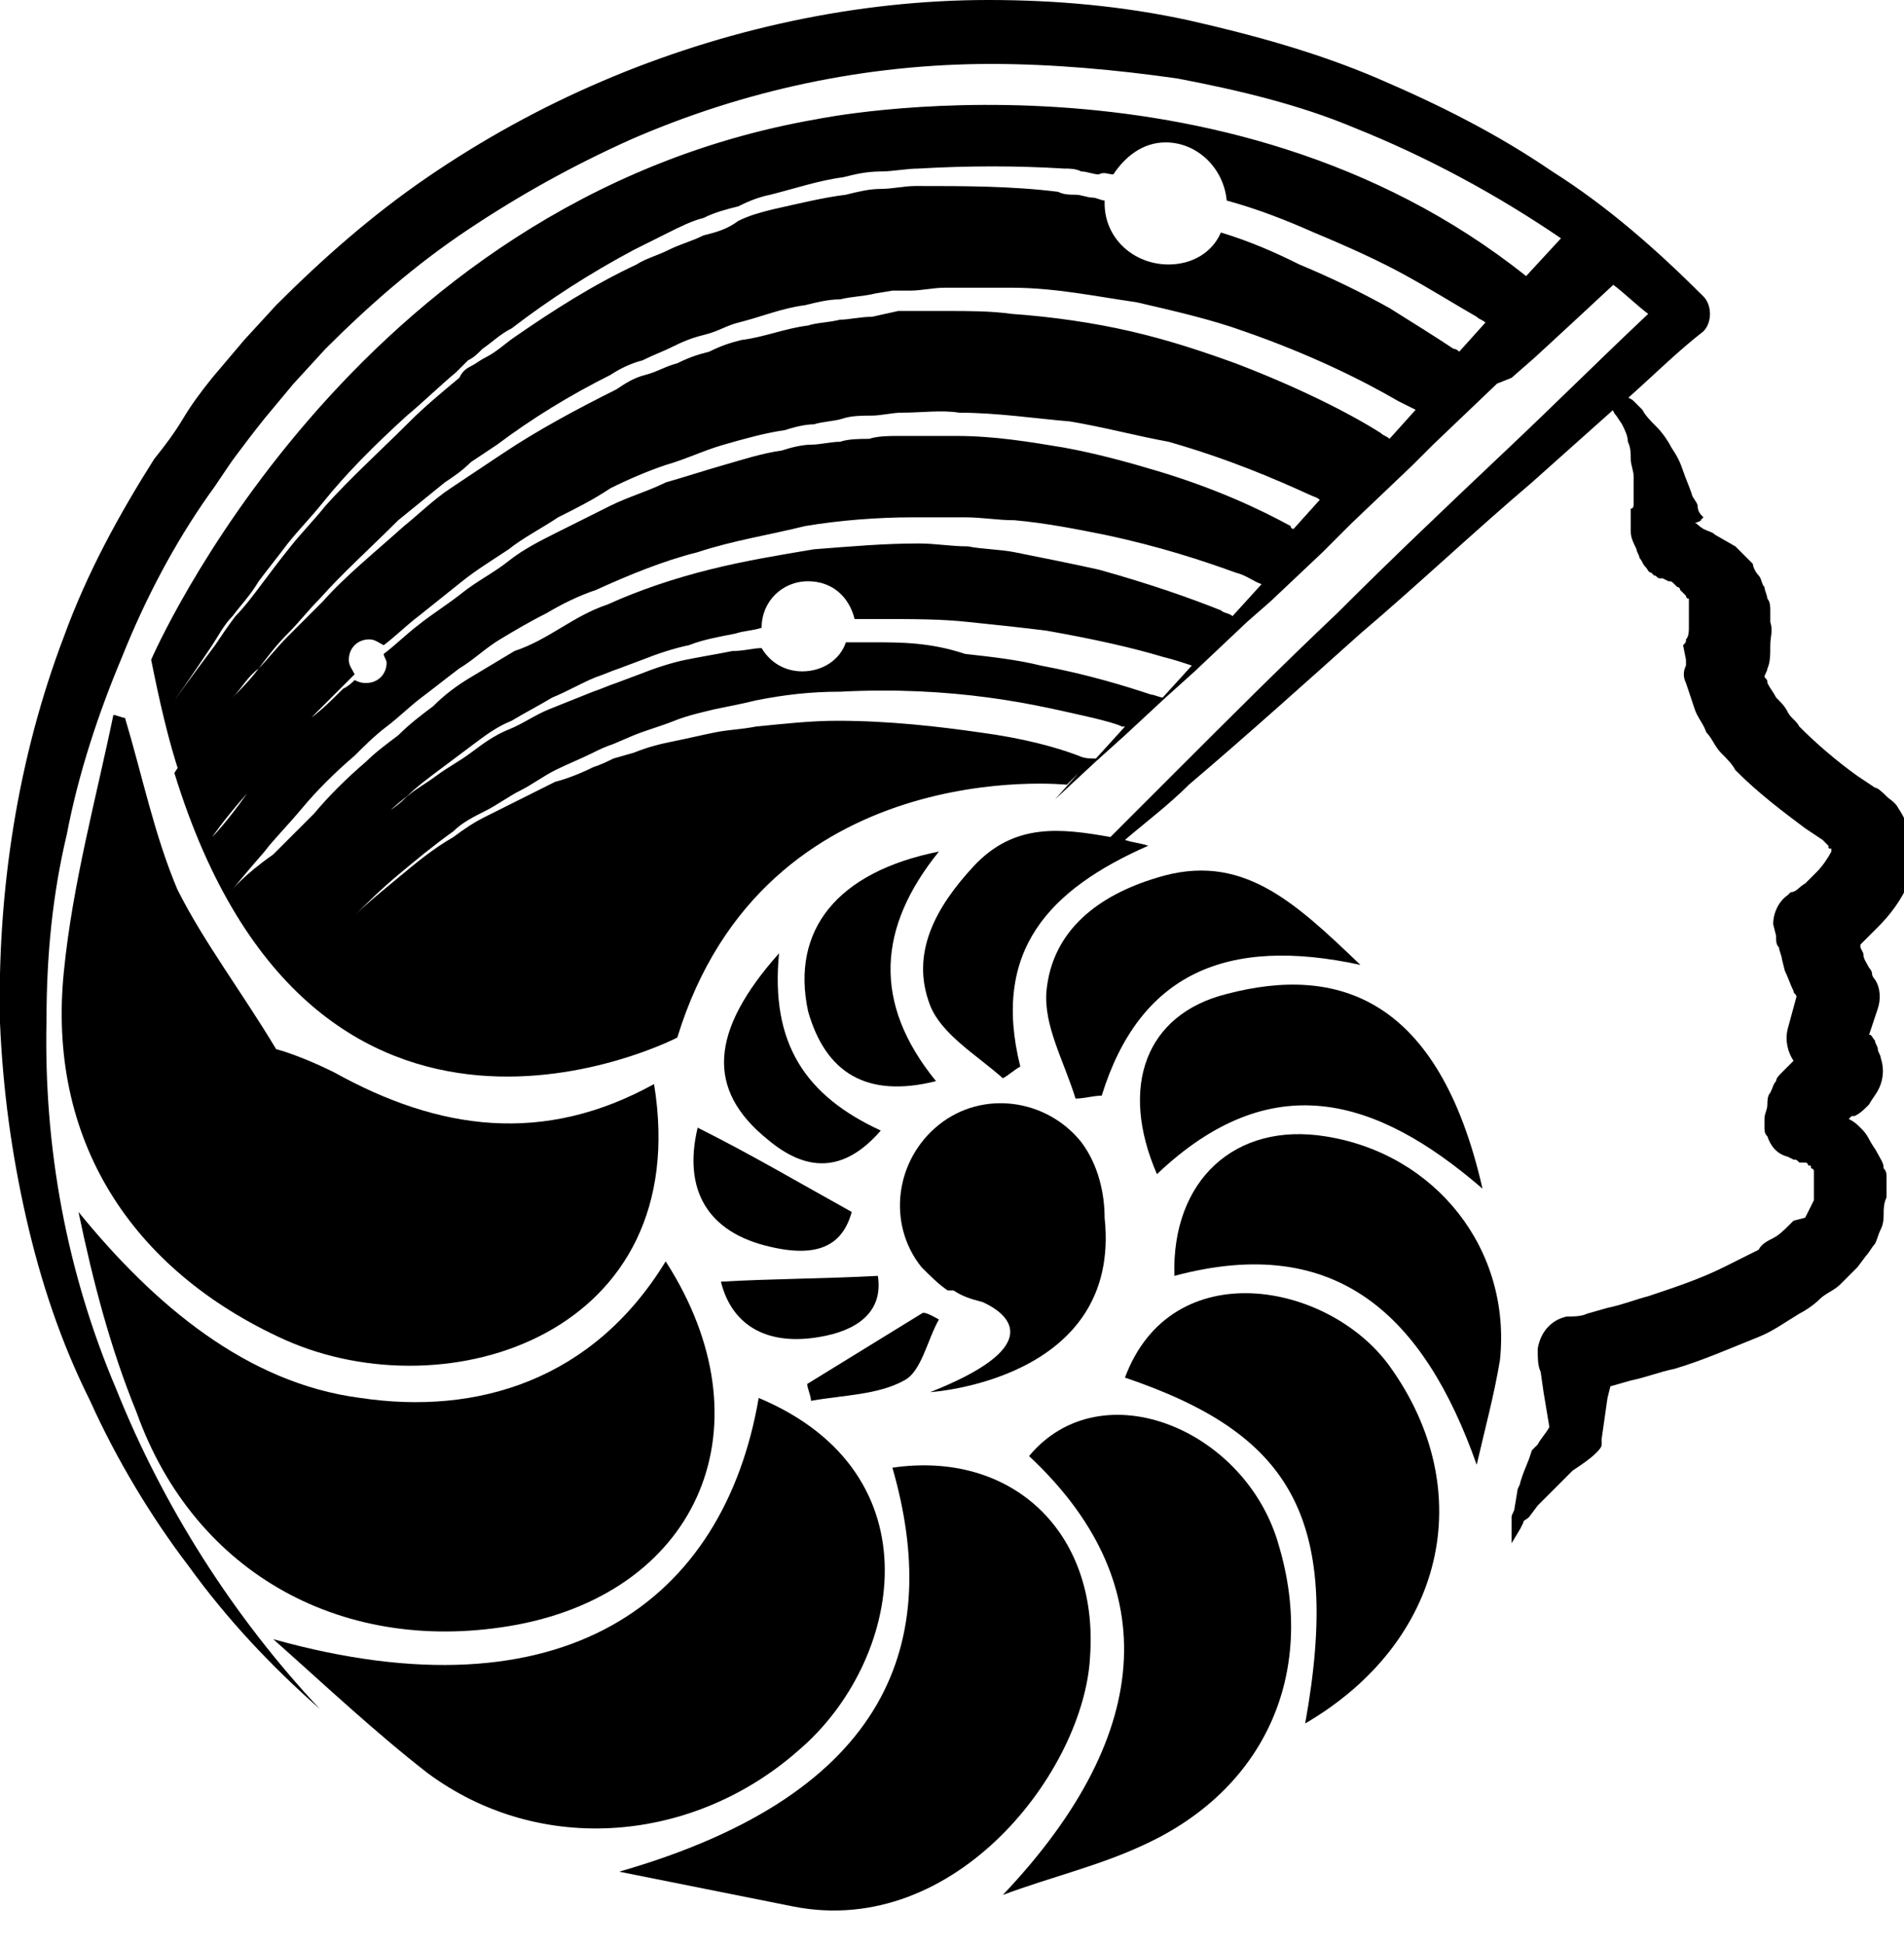 <?xml version="1.0" encoding="utf-8"?>
<!-- Generator: Adobe Illustrator 21.0.0, SVG Export Plug-In . SVG Version: 6.00 Build 0)  -->
<svg version="1.1" id="Слой_1" xmlns="http://www.w3.org/2000/svg" xmlns:xlink="http://www.w3.org/1999/xlink" x="0px" y="0px"
	 viewBox="0 0 65.5 66.9" style="enable-background:new 0 0 65.5 66.9;" xml:space="preserve">
<g>
	<path d="M1.6,35.1c0-2.2,0.2-4.3,0.7-6.4c0.4-2.1,1.1-4.2,1.9-6.1c0.8-2,1.8-3.9,3-5.6c0.3-0.4,0.6-0.9,0.9-1.3
		c0.3-0.4,0.6-0.8,1-1.3l1-1.2l1.1-1.2c1.5-1.5,3.1-2.9,4.9-4.1c1.8-1.2,3.6-2.2,5.6-3.1c3.9-1.7,8.1-2.6,12.4-2.6
		c2.1,0,4.3,0.2,6.4,0.5c2.1,0.4,4.2,0.9,6.1,1.7c2.5,1,4.9,2.3,7.1,3.8l-1.2,1.3C42.1,1.2,28.1,4.1,28.1,4.1
		C12,6.9,5.2,22.7,5.2,22.7c0.3,1.5,0.6,2.8,1,4c0.1-0.1,0.6-0.7,1.3-1.7C7.6,24.7,7.8,24.4,8,24c0.3-0.3,0.5-0.7,0.9-1
		c0.3-0.4,0.6-0.8,1-1.2c0.4-0.4,0.7-0.8,1.1-1.2c0.8-0.9,1.7-1.7,2.7-2.7c0.5-0.4,1.1-0.9,1.6-1.3c0.3-0.2,0.6-0.4,0.9-0.7
		c0.3-0.2,0.6-0.4,0.9-0.6c1.2-0.9,2.5-1.7,3.9-2.4c0.3-0.2,0.7-0.4,1.1-0.5c0.4-0.2,0.7-0.3,1.1-0.5c0.4-0.2,0.7-0.3,1.1-0.4
		c0.4-0.1,0.7-0.3,1.1-0.4c0.8-0.2,1.5-0.5,2.3-0.6c0.4-0.1,0.8-0.2,1.2-0.2c0.4-0.1,0.8-0.1,1.2-0.2l0.6-0.1l0.6,0
		c0.4,0,0.8-0.1,1.2-0.1c0.8,0,1.5,0,2.3,0c1.5,0,2.9,0.3,4.3,0.5c1.3,0.3,2.6,0.6,3.7,1c2.3,0.8,4.1,1.7,5.3,2.4
		c0.2,0.1,0.4,0.2,0.6,0.3l-0.9,1c-0.1-0.1-0.2-0.1-0.3-0.2c-1.1-0.7-2.9-1.6-5-2.4c-1.1-0.4-2.3-0.8-3.6-1.1
		c-1.3-0.3-2.7-0.5-4.1-0.6c-0.7-0.1-1.5-0.1-2.2-0.1c-0.4,0-0.7,0-1.1,0l-0.6,0L30,10.9c-0.4,0-0.8,0.1-1.1,0.1
		c-0.4,0.1-0.8,0.1-1.1,0.2c-0.8,0.1-1.5,0.4-2.3,0.5c-0.4,0.1-0.7,0.2-1.1,0.4c-0.4,0.1-0.7,0.2-1.1,0.4c-0.4,0.1-0.7,0.3-1.1,0.4
		c-0.4,0.1-0.7,0.3-1,0.5c-1.4,0.7-2.7,1.4-3.9,2.2c-0.3,0.2-0.6,0.4-0.9,0.6c-0.3,0.2-0.6,0.4-0.9,0.6c-0.6,0.4-1.1,0.9-1.6,1.3
		c-1,0.9-2,1.7-2.8,2.6c-0.4,0.4-0.8,0.8-1.2,1.2c-0.4,0.4-0.7,0.8-1,1.1c-0.3,0.4-0.6,0.7-0.9,1c-0.3,0.3-0.5,0.6-0.7,0.9
		c-0.7,0.9-1.2,1.5-1.3,1.7c4.8,15.6,17.3,9.1,17.3,9.1c3-9.8,13.4-8.7,13.4-8.7l0.4-0.4l-0.8,0.9l1.4-1.3l1-0.9l1.4-1.3l1-0.9
		l1.8-1.7l0.8-0.7l1.8-1.7l1-1l2.1-2l0.7-0.7l2.2-2.1L52,13l0.8-0.7l1.3-1.2c0,0,0,0,0,0l1.4-1.3c0.4,0.3,0.8,0.7,1.2,1
		c-1.7,1.6-3.3,3.2-5,4.8c-1.9,1.8-3.8,3.6-5.7,5.5c-1.9,1.8-3.8,3.7-5.6,5.5c-0.7,0.7-1.5,1.5-2.2,2.2c-1.7-0.3-3.3-0.5-4.7,1
		c-1.3,1.4-2.2,3-1.5,4.8c0.4,1,1.6,1.7,2.5,2.5c0.2-0.1,0.4-0.3,0.6-0.4c-1-4,1-6.1,4.4-7.6c-0.3-0.1-0.5-0.1-0.8-0.2
		c0.7-0.6,1.5-1.2,2.2-1.9c2-1.7,4-3.5,5.9-5.2c2-1.7,3.9-3.5,5.9-5.2c0.9-0.8,1.9-1.7,2.8-2.5c0.2-0.1,0.3-0.3,0.5-0.4
		c0.9-0.8,1.7-1.6,2.6-2.3c0,0,0,0,0,0c0.3-0.3,0.3-0.9,0-1.2l0,0c-1.6-1.6-3.3-3.1-5.2-4.3c-1.9-1.3-3.9-2.3-6-3.2
		c-2.1-0.9-4.3-1.5-6.5-2C38.6,0.2,36.3,0,34,0c-4.5,0-9.1,1-13.3,2.8c-2.1,0.9-4.1,2-6,3.3c-1.9,1.3-3.6,2.8-5.2,4.4l-1.1,1.2
		l-1.1,1.3c-0.4,0.5-0.7,0.9-1,1.4c-0.3,0.5-0.6,0.9-1,1.4c-1.2,1.9-2.3,3.9-3.1,6.1C0.6,26.1-0.1,30.7,0,35.2
		c0.1,2.3,0.4,4.5,0.9,6.7c0.5,2.2,1.2,4.3,2.2,6.3c0.9,2,2.1,4,3.4,5.7c1.3,1.8,2.8,3.4,4.5,4.9c-3-3.2-5.4-7-7-11
		C2.3,43.8,1.5,39.5,1.6,35.1z M50,12c-0.6-0.4-1.4-0.9-2.2-1.4c-0.9-0.5-1.9-1-3.1-1.5C43.9,8.7,43,8.3,42,8
		c-0.3,0.7-1,1.1-1.8,1.1C39,9.1,38,8.2,38,7c0,0,0,0,0-0.1c-0.1,0-0.3-0.1-0.4-0.1c-0.2,0-0.4-0.1-0.6-0.1c-0.2,0-0.4,0-0.6-0.1
		c-1.6-0.2-3.2-0.2-4.9-0.2c-0.4,0-0.8,0.1-1.2,0.1c-0.4,0-0.8,0.1-1.2,0.2c-0.8,0.1-1.6,0.3-2.5,0.5c-0.4,0.1-0.8,0.2-1.2,0.4
		C25,7.9,24.6,8,24.2,8.1c-0.4,0.2-0.8,0.3-1.2,0.5c-0.4,0.2-0.8,0.3-1.1,0.5c-1.5,0.7-2.9,1.6-4.2,2.5c-0.3,0.2-0.6,0.5-1,0.7
		c-0.2,0.1-0.3,0.2-0.5,0.3c-0.2,0.1-0.3,0.2-0.4,0.4c-0.6,0.5-1.2,1-1.7,1.5c-1,1-2.1,2-2.9,2.9c-0.4,0.5-0.8,0.9-1.2,1.4
		c-0.4,0.5-0.7,0.9-1,1.3c-0.3,0.4-0.6,0.8-0.9,1.1c-0.3,0.4-0.5,0.7-0.7,1c-0.9,1.2-1.4,1.9-1.4,1.9s0.5-0.7,1.3-1.9
		c0.2-0.3,0.4-0.7,0.7-1c0.3-0.4,0.6-0.7,0.9-1.2c0.3-0.4,0.7-0.9,1-1.3c0.4-0.5,0.8-0.9,1.2-1.4c0.8-1,1.8-2,2.9-3
		c0.6-0.5,1.1-1,1.7-1.5c0.1-0.1,0.3-0.3,0.4-0.4c0.2-0.1,0.3-0.2,0.5-0.4c0.3-0.2,0.6-0.5,1-0.7c1.3-1,2.7-1.9,4.2-2.7
		c0.4-0.2,0.8-0.4,1.2-0.6c0.4-0.2,0.8-0.4,1.2-0.5c0.4-0.2,0.8-0.3,1.2-0.4C25.6,7,26,6.8,26.5,6.7c0.8-0.2,1.7-0.5,2.5-0.6
		c0.4-0.1,0.8-0.2,1.3-0.2c0.4,0,0.9-0.1,1.3-0.1c1.7-0.1,3.4-0.1,5,0c0.2,0,0.4,0,0.6,0.1c0.2,0,0.4,0.1,0.6,0.1
		C38,5.9,38.1,6,38.3,6c0.4-0.6,1-1.1,1.8-1.1c1.1,0,2,0.9,2.1,2c1.1,0.3,2.1,0.7,3,1.1c1.2,0.5,2.3,1,3.2,1.5
		c0.9,0.5,1.7,1,2.4,1.4c0.1,0.1,0.2,0.1,0.3,0.2l-0.9,1C50.2,12.1,50.1,12,50,12z M8.5,27.3c0.2-0.2,0.4-0.5,0.6-0.8
		c0.2-0.3,0.5-0.6,0.8-0.9c0.3-0.3,0.6-0.7,0.9-1c0.3-0.3,0.7-0.7,1.1-1.1c0.1-0.1,0.2-0.2,0.3-0.3C12.1,23,12,22.9,12,22.7
		c0-0.4,0.3-0.7,0.7-0.7c0.2,0,0.3,0.1,0.5,0.2c0.4-0.3,0.8-0.7,1.2-1c0.5-0.4,1-0.8,1.5-1.2c0.5-0.4,1-0.7,1.6-1.1
		c0.5-0.4,1.1-0.7,1.7-1.1c0.6-0.3,1.2-0.6,1.8-1c0.6-0.3,1.3-0.6,1.9-0.8c0.7-0.2,1.3-0.5,2-0.7c0.7-0.2,1.4-0.4,2.1-0.5
		c0.3-0.1,0.7-0.2,1-0.2c0.3-0.1,0.7-0.1,1-0.2c0.3-0.1,0.7-0.1,1-0.1c0.3,0,0.7-0.1,1-0.1c0.7,0,1.4-0.1,2,0c1.3,0,2.6,0.2,3.8,0.3
		c1.2,0.2,2.3,0.5,3.4,0.7c2.1,0.6,3.7,1.3,4.8,1.8c0.2,0.1,0.3,0.1,0.4,0.2l-0.9,1c0,0-0.1,0-0.1-0.1c-1.1-0.6-2.6-1.3-4.6-1.9
		c-1-0.3-2.1-0.6-3.2-0.8c-1.2-0.2-2.4-0.4-3.7-0.4c-0.6,0-1.3,0-2,0c-0.3,0-0.7,0-1,0.1c-0.3,0-0.7,0-1,0.1c-0.3,0-0.7,0.1-1,0.1
		c-0.3,0-0.7,0.1-1,0.2c-0.7,0.1-1.3,0.3-2,0.5c-0.7,0.2-1.3,0.4-2,0.6c-0.6,0.3-1.3,0.5-1.9,0.8c-0.6,0.3-1.2,0.6-1.8,0.9
		c-0.6,0.3-1.2,0.6-1.7,1c-0.5,0.4-1.1,0.7-1.6,1.1c-0.5,0.4-1,0.7-1.5,1.1c-0.4,0.3-0.8,0.7-1.2,1c0,0.1,0.1,0.2,0.1,0.3
		c0,0.4-0.3,0.7-0.7,0.7c-0.1,0-0.2,0-0.4-0.1c-0.1,0.1-0.2,0.2-0.4,0.3c-0.4,0.4-0.7,0.7-1.1,1c-0.3,0.3-0.6,0.7-0.9,1
		c-0.3,0.3-0.6,0.6-0.8,0.9C8.9,26.8,8.7,27.1,8.5,27.3c-0.7,1-1.2,1.5-1.2,1.5S7.7,28.2,8.5,27.3z M8,30.6c0,0,0.4-0.5,1.1-1.3
		c0.3-0.4,0.8-0.9,1.3-1.5c0.5-0.6,1.1-1.2,1.8-1.8c0.3-0.3,0.7-0.7,1.1-1c0.4-0.3,0.8-0.7,1.2-1c0.4-0.3,0.9-0.7,1.3-1
		c0.5-0.3,0.9-0.7,1.4-1c0.5-0.3,1-0.6,1.6-0.9c0.5-0.3,1.1-0.6,1.7-0.8c1.1-0.5,2.3-1,3.5-1.3c1.2-0.4,2.5-0.6,3.7-0.9
		c1.2-0.2,2.5-0.3,3.7-0.3c0.6,0,1.2,0,1.8,0c0.6,0,1.1,0.1,1.7,0.1c1.1,0.1,2.1,0.3,3.1,0.5c1.9,0.4,3.4,0.9,4.5,1.3
		c0.4,0.1,0.6,0.3,0.9,0.4l-1,1.1c-0.1-0.1-0.3-0.1-0.4-0.2c-1-0.4-2.4-0.9-4.2-1.4c-0.9-0.2-1.9-0.4-2.9-0.6
		c-0.5-0.1-1.1-0.1-1.6-0.2c-0.6,0-1.1-0.1-1.7-0.1c-1.2,0-2.3,0.1-3.6,0.2c-1.2,0.2-2.4,0.4-3.6,0.7c-1.2,0.3-2.4,0.7-3.5,1.2
		c-0.6,0.2-1.1,0.5-1.6,0.8c-0.5,0.3-1,0.6-1.6,0.8c-0.5,0.3-1,0.6-1.5,0.9c-0.5,0.3-0.9,0.6-1.3,1c-0.4,0.3-0.8,0.6-1.2,1
		c-0.4,0.3-0.8,0.6-1.1,0.9c-0.7,0.6-1.3,1.2-1.8,1.8c-0.5,0.5-1,1-1.4,1.4C8.4,30.1,8,30.6,8,30.6z M9.2,32.4c0,0,0.3-0.4,1-1.2
		c0.3-0.4,0.7-0.8,1.2-1.3c0.4-0.5,1-1,1.6-1.6c0.3-0.3,0.6-0.6,1-0.9c0.3-0.3,0.7-0.6,1.1-0.9c0.4-0.3,0.8-0.6,1.2-0.9
		c0.4-0.3,0.8-0.6,1.3-0.8c0.5-0.3,0.9-0.5,1.4-0.8c0.5-0.2,1-0.5,1.5-0.7c0.3-0.1,0.5-0.2,0.8-0.3l0.8-0.3c0.5-0.2,1.1-0.4,1.6-0.5
		c0.5-0.2,1.1-0.3,1.6-0.4c0.3-0.1,0.6-0.1,0.9-0.2c0,0,0,0,0,0c0-0.9,0.7-1.6,1.6-1.6c0.8,0,1.4,0.5,1.6,1.3c0.3,0,0.6,0,0.9,0
		c1.1,0,2.1,0,3,0.1c1,0.1,1.9,0.2,2.7,0.3c1.7,0.3,3,0.6,4,0.9c0.4,0.1,0.7,0.2,1,0.3l-1,1.1c-0.1,0-0.3-0.1-0.4-0.1
		c-0.9-0.3-2.2-0.7-3.8-1c-0.8-0.2-1.7-0.3-2.6-0.4C32,22.1,31,22.1,30,22.1c-0.3,0-0.6,0-0.9,0c-0.2,0.6-0.8,1-1.5,1
		c-0.6,0-1.1-0.3-1.4-0.8c-0.3,0-0.6,0.1-1,0.1c-0.5,0.1-1.1,0.2-1.6,0.3c-0.5,0.1-1.1,0.3-1.6,0.5l-0.8,0.3
		c-0.3,0.1-0.5,0.2-0.8,0.3c-0.5,0.2-1,0.4-1.5,0.6c-0.5,0.2-0.9,0.5-1.4,0.7c-0.5,0.2-0.9,0.5-1.3,0.8c-0.4,0.3-0.8,0.5-1.2,0.8
		c-0.4,0.3-0.8,0.5-1.1,0.8c-0.3,0.3-0.7,0.5-1,0.8c-0.6,0.6-1.2,1-1.7,1.5c-0.5,0.5-0.9,0.9-1.2,1.3C9.6,31.9,9.2,32.4,9.2,32.4z
		 M37.1,26c-0.8-0.3-1.9-0.6-3.4-0.8c-1.4-0.2-3.1-0.4-4.9-0.4c-0.9,0-1.8,0.1-2.8,0.2c-0.5,0.1-0.9,0.1-1.4,0.2
		c-0.5,0.1-0.9,0.2-1.4,0.3c-0.5,0.1-0.9,0.2-1.4,0.4l-0.7,0.2c-0.2,0.1-0.4,0.2-0.7,0.3c-0.4,0.2-0.9,0.4-1.3,0.5
		c-0.4,0.2-0.8,0.4-1.2,0.6c-0.4,0.2-0.8,0.4-1.2,0.6c-0.4,0.2-0.7,0.4-1.1,0.7c-0.7,0.4-1.3,0.9-1.9,1.4c-0.6,0.5-1.1,0.9-1.5,1.3
		c-0.4,0.4-0.8,0.8-1.1,1.1c-0.6,0.6-0.9,1-0.9,1s0.3-0.4,0.9-1c0.3-0.3,0.7-0.7,1.1-1.1c0.4-0.4,0.9-0.9,1.5-1.4
		c0.6-0.5,1.2-1,1.9-1.5c0.3-0.3,0.7-0.5,1.1-0.7c0.4-0.2,0.8-0.5,1.2-0.7c0.4-0.2,0.8-0.5,1.2-0.7c0.4-0.2,0.9-0.4,1.3-0.6
		c0.2-0.1,0.4-0.2,0.7-0.3l0.7-0.3c0.5-0.2,0.9-0.3,1.4-0.5c0.5-0.2,1-0.3,1.4-0.4c0.5-0.1,1-0.2,1.4-0.3c1-0.2,1.9-0.3,2.9-0.3
		c1.9-0.1,3.6,0,5.1,0.2c1.5,0.2,2.7,0.5,3.6,0.7c0.4,0.1,0.8,0.2,1,0.3c0,0,0.1,0,0.1,0l-1,1.1C37.5,26.1,37.3,26.1,37.1,26z"/>
	<path d="M9.8,46.1c5.6,2.5,14.1-0.2,12.7-8.8c-3.8,2.1-7.4,1.6-11-0.4c-0.8-0.4-1.6-0.7-2-0.8c-1.2-2-2.5-3.7-3.4-5.5
		c-0.8-1.9-1.2-3.9-1.8-5.9c-0.1,0-0.3-0.1-0.4-0.1c-0.6,2.9-1.4,5.8-1.7,8.8C1.6,39.2,4.5,43.7,9.8,46.1z"/>
	<path d="M17.8,55.9c6.3-1.2,8.7-6.9,5.1-12.5c-2.5,4.1-6.5,5.3-10.5,4.7c-3.9-0.5-7.1-3.2-9.7-6.4c0.5,2.4,1.1,4.7,2,6.9
		C6.7,54.2,11.9,57,17.8,55.9z"/>
	<path d="M27.5,60.2c3.5-3,4.8-9.5-1.4-12.1c-1.2,7-6.7,11.1-16.7,8.3c1.8,1.6,3.5,3.2,5.3,4.6C18.6,63.9,23.9,63.4,27.5,60.2z"/>
	<path d="M30.7,50.5c1.7,5.9,0,11.2-9.4,13.9c2,0.4,4,0.8,6,1.2c5.6,1.1,10-4.7,10.2-8.6C37.8,52.7,34.8,49.9,30.7,50.5z"/>
	<path d="M44,53.2c-1.1-4-6.1-6.1-8.6-3.1c4.5,4.2,4.5,9.4-0.9,15.1c1.6-0.6,3.3-1,4.8-1.7C43.5,61.6,45.3,57.6,44,53.2z"/>
	<path d="M47.8,47c-2.1-2.9-7.5-3.9-9.1,0.4c5.6,1.9,7.5,4.7,6.2,11.9C49.7,56.5,50.9,51.3,47.8,47z"/>
	<path d="M51.6,46.8c0.4-3.8-2.2-7.1-6-7.7c-3.1-0.5-5.3,1.5-5.2,4.8c5.6-1.5,8.6,1.4,10.4,6.5C51.1,49.1,51.4,48,51.6,46.8z"/>
	<path d="M42.2,34.2c-2.8,0.7-3.7,3.2-2.4,6.2c3.9-3.7,7.5-2.7,11.2,0.5C49.5,34.3,46,33.2,42.2,34.2z"/>
	<path d="M46.8,33.2c-2.3-2.2-4.1-3.9-7-3c-2,0.6-3.6,1.8-3.8,3.9c-0.1,1.2,0.6,2.4,1,3.7c0.3,0,0.6-0.1,0.9-0.1
		C39.2,33.5,42.2,32.2,46.8,33.2z"/>
	<path d="M32.2,37.2c-2.2-2.7-2-5.3,0.1-7.9c-3.5,0.7-5.1,2.7-4.5,5.5C28.4,36.9,29.8,37.8,32.2,37.2z"/>
	<path d="M26.4,39.2c1.3,1.1,2.6,1.2,3.9-0.3c-2.6-1.2-3.8-3-3.5-6.1C24.4,35.5,24.3,37.5,26.4,39.2z"/>
	<path d="M26.5,42.9c1.7,0.4,2.5-0.1,2.8-1.2c-1.8-1-3.5-2-5.3-2.9C23.5,40.9,24.3,42.4,26.5,42.9z"/>
	<path d="M28.2,46c1.2-0.2,2.2-0.8,2-2.1c-1.9,0.1-3.7,0.1-5.4,0.2C25.2,45.7,26.5,46.3,28.2,46z"/>
	<path d="M32.3,45.4c-0.2-0.1-0.5-0.3-0.6-0.2c-1.3,0.8-2.6,1.6-3.9,2.4c-0.1,0,0.1,0.4,0.1,0.6c1.1-0.2,2.3-0.2,3.2-0.7
		C31.7,47.2,31.9,46.1,32.3,45.4z"/>
	<path d="M37.2,39.3c-1.2-1.5-3.4-1.8-4.9-0.6c-1.5,1.2-1.8,3.4-0.6,4.9c0.3,0.3,0.6,0.6,0.9,0.8l0,0c0,0,0.1,0,0.2,0
		c0.3,0.2,0.6,0.3,1,0.4c1.1,0.5,2,1.6-1.8,3.1c0,0,6.6-0.4,6-6C38,41.1,37.8,40.1,37.2,39.3z"/>
	<path d="M58.3,18l0.1,0.1c0.1,0,0.1,0,0.1,0c0,0,0,0,0,0s0,0,0,0C58.4,18.1,58.4,18,58.3,18c0,0,0.3-0.1,0.2-0.1
		c0,0,0.1-0.1,0.1-0.1c-0.1-0.1-0.2-0.2-0.2-0.4c0-0.1-0.2-0.3-0.2-0.4c-0.1-0.3-0.2-0.5-0.3-0.8c-0.1-0.3-0.2-0.5-0.4-0.8
		c-0.1-0.2-0.3-0.5-0.5-0.7c-0.2-0.2-0.4-0.4-0.5-0.6l-0.3-0.3c-0.1-0.1-0.2-0.1-0.3-0.2c-0.2,0.1-0.3,0.3-0.5,0.4
		c0.1,0.1,0.1,0.2,0.2,0.3l0.2,0.3c0.1,0.2,0.2,0.4,0.2,0.6c0.1,0.2,0.1,0.4,0.1,0.6c0,0.2,0.1,0.4,0.1,0.6c0,0.2,0,0.4,0,0.6
		c0,0.1,0,0.2,0,0.3c0,0.1,0,0.2-0.1,0.2c0,0,0,0,0,0l0,0.2c0,0.2,0,0.4,0,0.6c0,0.2,0.1,0.4,0.2,0.6c0,0.1,0.1,0.2,0.1,0.3
		c0.1,0.1,0.1,0.2,0.2,0.3c0.1,0.1,0.1,0.2,0.2,0.2c0,0,0.1,0.1,0.1,0.1c0.1,0,0.1,0.1,0.2,0.1c0,0,0.1,0,0.1,0l0,0l0.2,0.1
		c0.1,0,0.1,0,0.2,0.1c0,0,0.1,0.1,0.1,0.1c0.1,0,0.1,0.1,0.1,0.1c0,0,0.1,0.1,0.1,0.1c0,0,0.1,0.1,0.1,0.1c0,0,0,0.1,0.1,0.1l0,0.2
		c0,0,0,0.1,0,0.2c0,0.1,0,0.1,0,0.2c0,0.1,0,0.3,0,0.4c0,0.1,0,0.3-0.1,0.4c0,0.1,0,0.1-0.1,0.2L58,22.7L58,22.9
		c-0.1,0.2-0.1,0.4,0,0.6c0.1,0.3,0.2,0.6,0.3,0.9c0.1,0.3,0.3,0.5,0.4,0.8c0.2,0.2,0.3,0.5,0.5,0.7c0.2,0.2,0.4,0.4,0.5,0.6
		c0.8,0.8,1.6,1.4,2.4,2l0.3,0.2l0.3,0.2c0.1,0.1,0.1,0.1,0.1,0.1c0,0,0.1,0.1,0.1,0.1c0,0.1,0,0.1,0.1,0.1c0,0,0,0.1,0,0.1
		c-0.1,0.2-0.3,0.5-0.5,0.7c-0.1,0.1-0.3,0.3-0.4,0.4c-0.2,0.1-0.3,0.3-0.5,0.3l-0.1,0.1c-0.3,0.2-0.5,0.6-0.5,1l0.1,0.4
		c0,0.2,0,0.3,0.1,0.4c0,0.1,0.1,0.3,0.1,0.4l0.1,0.4c0.1,0.2,0.2,0.5,0.3,0.7c0,0.1,0.1,0.1,0.1,0.2l-0.3,1.1
		c-0.1,0.4,0,0.8,0.2,1.1c0,0-0.1,0.1-0.1,0.1c-0.1,0.1-0.2,0.2-0.3,0.3c-0.1,0.1-0.2,0.2-0.2,0.3c-0.1,0.1-0.1,0.2-0.2,0.4
		c-0.1,0.1-0.1,0.3-0.1,0.4c0,0.2-0.1,0.3-0.1,0.5c0,0.1,0,0.2,0,0.3c0,0.1,0,0.2,0.1,0.3c0.1,0.3,0.3,0.6,0.7,0.7l0.2,0.1
		c0.1,0,0.1,0,0.2,0.1c0.1,0,0.1,0,0.2,0c0,0,0.1,0,0.1,0.1c0.1,0,0.1,0,0.1,0.1c0,0,0.1,0,0.1,0.1c0,0,0,0,0,0.1c0,0,0,0.1,0,0.1
		c0,0,0,0,0,0c0,0,0,0,0,0v0c0,0,0,0,0,0s0,0,0,0l0,0.2c0,0.1,0,0.1,0,0.2c0,0.1,0,0.1,0,0.2c0,0.1,0,0.1,0,0.2l-0.1,0.2l-0.1,0.2
		l-0.1,0.2L61.7,42l-0.2,0.2c-0.1,0.1-0.3,0.3-0.5,0.4c-0.2,0.1-0.4,0.2-0.5,0.4c-0.4,0.2-0.8,0.4-1.2,0.6c-0.8,0.4-1.7,0.7-2.6,1
		c-0.4,0.1-0.9,0.3-1.4,0.4l-0.7,0.2c-0.2,0.1-0.5,0.1-0.7,0.1c-0.5,0.1-0.9,0.5-1,1.1l0,0.1c0,0.2,0,0.5,0.1,0.7l0.1,0.7l0.2,1.2
		c-0.1,0.2-0.3,0.4-0.4,0.6l-0.2,0.2l-0.1,0.3l-0.2,0.5l-0.1,0.3c0,0.1-0.1,0.2-0.1,0.3l-0.1,0.6c0,0.1-0.1,0.2-0.1,0.3l0,0.3l0,0.6
		l0.3-0.5l0.1-0.2c0-0.1,0.1-0.1,0.2-0.2l0.3-0.4c0.1-0.1,0.1-0.1,0.2-0.2l0.2-0.2l0.4-0.4l0.2-0.2l0.2-0.2c0.3-0.2,0.6-0.4,0.8-0.6
		c0.1-0.1,0.2-0.2,0.2-0.3l0-0.2l0.2-1.4l0.1-0.4l0.7-0.2c0.5-0.1,1-0.3,1.5-0.4c1-0.3,1.9-0.7,2.9-1.1c0.5-0.2,0.9-0.5,1.4-0.8
		c0.2-0.1,0.5-0.3,0.7-0.5c0.2-0.2,0.5-0.3,0.7-0.5l0.3-0.3l0.3-0.3l0.3-0.4c0.1-0.1,0.2-0.3,0.3-0.4c0.1-0.2,0.1-0.3,0.2-0.5
		c0.1-0.2,0.1-0.4,0.1-0.5c0-0.2,0-0.4,0.1-0.6c0-0.1,0-0.2,0-0.4c0-0.2,0-0.2,0-0.3c0-0.1,0-0.2-0.1-0.3c0-0.2-0.1-0.3-0.2-0.5
		c-0.1-0.2-0.2-0.3-0.3-0.5c-0.1-0.2-0.2-0.3-0.3-0.4c-0.1-0.1-0.2-0.2-0.4-0.3l0,0l0.1-0.1l0,0l0.1,0c0.2-0.1,0.3-0.2,0.5-0.4
		c0.1-0.2,0.3-0.4,0.4-0.7c0.1-0.3,0.1-0.6,0-0.9c0-0.1-0.1-0.2-0.1-0.3c0-0.1-0.1-0.2-0.1-0.3c-0.1-0.1-0.1-0.2-0.2-0.2l0.3-0.9
		c0.1-0.3,0.1-0.7-0.1-1l0,0c0,0-0.1-0.1-0.1-0.2c0-0.1-0.1-0.2-0.1-0.2c-0.1-0.2-0.2-0.3-0.2-0.5l-0.1-0.2c0,0,0-0.1,0-0.1
		c0,0,0,0,0,0c0.2-0.2,0.4-0.4,0.6-0.6c0.4-0.4,0.8-0.9,1.1-1.6c0.1-0.4,0.2-0.8,0.1-1.3c-0.1-0.5-0.3-0.9-0.5-1.2
		c-0.1-0.2-0.3-0.3-0.4-0.4c-0.1-0.1-0.3-0.3-0.4-0.3l-0.3-0.2l-0.3-0.2c-0.7-0.5-1.4-1.1-2-1.7c-0.1-0.2-0.3-0.3-0.4-0.5
		c-0.1-0.2-0.2-0.3-0.4-0.5c-0.1-0.2-0.2-0.3-0.3-0.5c0-0.1,0-0.1-0.1-0.2c0-0.1,0.1-0.2,0.1-0.3c0.1-0.2,0.1-0.5,0.1-0.8
		c0-0.3,0.1-0.5,0-0.8c0-0.1,0-0.3,0-0.4c0-0.1,0-0.3-0.1-0.4c0-0.1-0.1-0.3-0.1-0.4c-0.1-0.1-0.1-0.3-0.2-0.4
		c-0.1-0.1-0.2-0.3-0.2-0.4c-0.1-0.1-0.2-0.2-0.3-0.3c-0.1-0.1-0.2-0.2-0.3-0.3L59,18.4c-0.1-0.1-0.2-0.1-0.4-0.2L58.3,18z"/>
	<path d="M58.6,17.7C58.6,17.7,58.6,17.8,58.6,17.7c0,0.1,0,0.1,0,0.2V17.7z"/>
</g>
</svg>
